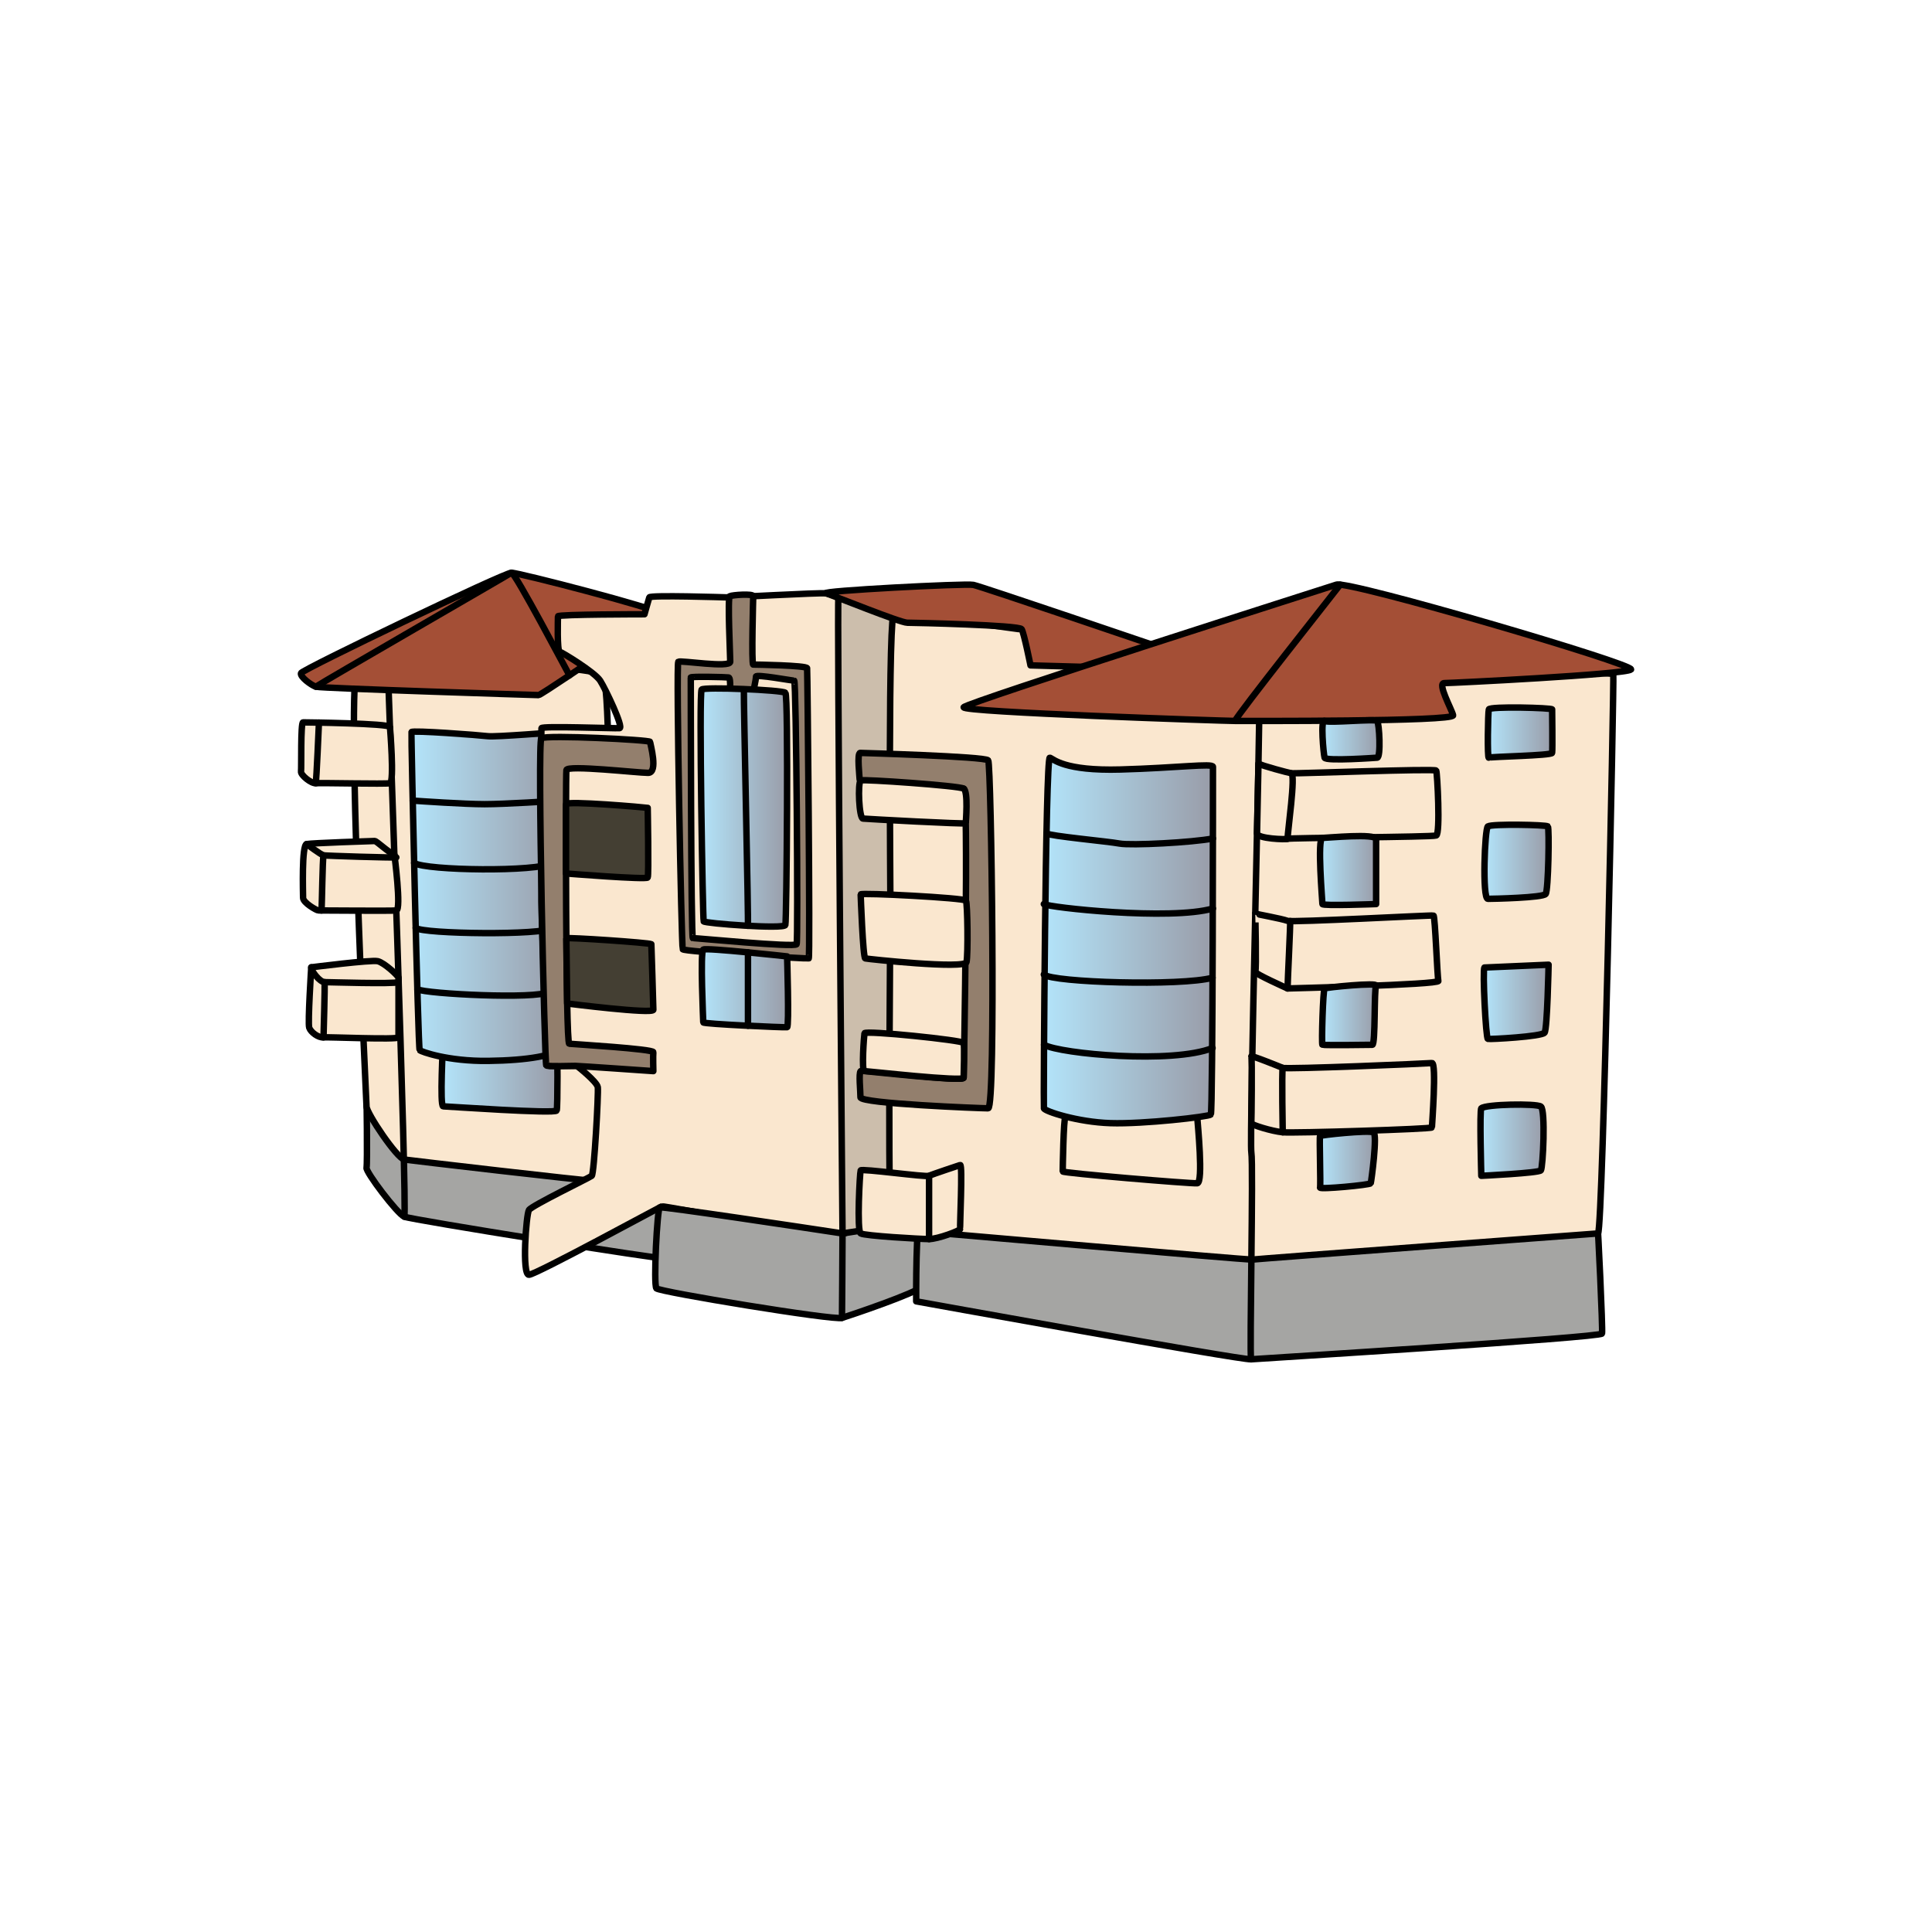 <?xml version="1.0" encoding="utf-8"?>
<!-- Generator: Adobe Illustrator 17.0.0, SVG Export Plug-In . SVG Version: 6.00 Build 0)  -->
<!DOCTYPE svg PUBLIC "-//W3C//DTD SVG 1.1//EN" "http://www.w3.org/Graphics/SVG/1.1/DTD/svg11.dtd">
<svg version="1.1" id="Layer_1" xmlns="http://www.w3.org/2000/svg" xmlns:xlink="http://www.w3.org/1999/xlink" x="0px" y="0px"
	 width="300px" height="300px" viewBox="0 0 300 300" enable-background="new 0 0 300 300" xml:space="preserve">
<path fill="#A5A5A3" stroke="#000000" stroke-linecap="round" stroke-linejoin="round" stroke-miterlimit="10" d="M56.913,169.752
	c0,0,0.158,10.935,0,11.569c-0.158,0.634,4.758,7.131,5.867,7.607c1.109,0.475,39.777,6.656,41.679,6.656
	c1.902,0,3.803-10.459,3.803-12.044S56.888,167.854,56.913,169.752z"/>
<path fill="#FAE7CF" stroke="#000000" stroke-linecap="round" stroke-linejoin="round" stroke-miterlimit="10" d="M55.49,103.601
	c-1.759,2.216,1.38,67.098,1.423,68.21c0.042,1.112,4.758,8.082,5.867,8.241c1.109,0.158,28.208,3.328,29.635,3.328
	s3.328-77.018,1.109-78.603C91.305,103.193,56.913,101.809,55.49,103.601z"/>
<path fill="none" stroke="#000000" stroke-linecap="round" stroke-linejoin="round" stroke-miterlimit="10" d="M60.244,104.302
	c0,0,3.011,82.882,2.536,84.625"/>
<path fill="#FAE7CF" stroke="#000000" stroke-linecap="round" stroke-linejoin="round" stroke-miterlimit="10" d="M60.552,112.889
	c0,0,0.707,8.57,0,8.729c-0.707,0.159-10.791-0.079-11.506,0c-0.715,0.079-2.382-1.27-2.303-1.826
	c0.079-0.556-0.079-7.623,0.318-7.623S60.508,112.324,60.552,112.889z"/>
<path fill="none" stroke="#000000" stroke-linecap="round" stroke-linejoin="round" stroke-miterlimit="10" d="M49.046,121.617
	c0.079-0.556,0.481-8.979,0.479-9.412"/>
<path fill="#FAE7CF" stroke="#000000" stroke-linecap="round" stroke-linejoin="round" stroke-miterlimit="10" d="M61.245,132.735
	c0,0,1.112,8.548,0.293,8.641s-11.856-0.013-12.094,0c-0.238,0.013-2.382-1.178-2.382-1.972c0-0.794-0.238-8.179,0.556-8.338
	s10.243-0.476,10.561-0.476C58.496,130.59,60.182,132.26,61.245,132.735z"/>
<path fill="none" stroke="#000000" stroke-linecap="round" stroke-linejoin="round" stroke-miterlimit="10" d="M47.617,131.067
	c0,0,2.223,1.668,2.62,1.747s10.69,0.397,11.3,0.318"/>
<path fill="none" stroke="#000000" stroke-linecap="round" stroke-linejoin="round" stroke-miterlimit="10" d="M49.92,141.376
	c0.08-0.781,0.159-8.007,0.318-8.562"/>
<path fill="#FAE7CF" stroke="#000000" stroke-linecap="round" stroke-linejoin="round" stroke-miterlimit="10" d="M58.654,149.251
	c-1.032-0.238-10.323,0.953-10.323,0.953s-0.556,8.655-0.318,9.37s1.429,1.588,2.223,1.509s11.363,0.398,11.645,0.005v-9.267
	C61.874,151.552,59.687,149.489,58.654,149.251z"/>
<path fill="none" stroke="#000000" stroke-linecap="round" stroke-linejoin="round" stroke-miterlimit="10" d="M48.332,150.204
	c0,0.618,1.35,2.303,2.065,2.303c0.715,0,10.63,0.318,11.509,0"/>
<path fill="none" stroke="#000000" stroke-linecap="round" stroke-linejoin="round" stroke-miterlimit="10" d="M50.237,161.082
	c0-0.397,0.238-7.861,0.159-8.576"/>
<linearGradient id="SVGID_1_" gradientUnits="userSpaceOnUse" x1="68.564" y1="166.693" x2="86.566" y2="166.693">
	<stop  offset="0" style="stop-color:#B3E4FA"/>
	<stop  offset="1" style="stop-color:#999CA8"/>
</linearGradient>
<path fill="url(#SVGID_1_)" stroke="#000000" stroke-linecap="round" stroke-linejoin="round" stroke-miterlimit="10" d="
	M68.818,161.244c-0.033,1.028-0.556,10.536,0,10.547c0.556,0.011,17.469,1.202,17.628,0.646s0.159-9.926,0-10.72
	C86.288,160.923,68.846,160.372,68.818,161.244z"/>
<linearGradient id="SVGID_2_" gradientUnits="userSpaceOnUse" x1="63.891" y1="139.17" x2="87.38" y2="139.17">
	<stop  offset="0" style="stop-color:#B3E4FA"/>
	<stop  offset="1" style="stop-color:#999CA8"/>
</linearGradient>
<path fill="url(#SVGID_2_)" stroke="#000000" stroke-linecap="round" stroke-linejoin="round" stroke-miterlimit="10" d="
	M87.002,113.677c-0.635,0-10.005,0.794-11.276,0.635c-1.271-0.159-11.752-0.953-11.832-0.635
	c-0.079,0.318,1.032,49.152,1.271,49.391c0.238,0.238,4.367,1.747,10.64,1.668c6.273-0.079,10.482-0.873,11.196-1.985
	c0.715-1.112,0.238-27.475,0-29.301C86.764,131.623,87.002,113.677,87.002,113.677z"/>
<path fill="none" stroke="#000000" stroke-linecap="round" stroke-linejoin="round" stroke-miterlimit="10" d="M64.087,124.318
	c1.079,0.078,8.066,0.555,11.163,0.555c3.097,0,10.446-0.474,11.655-0.555"/>
<path fill="none" stroke="#000000" stroke-linecap="round" stroke-linejoin="round" stroke-miterlimit="10" d="M64.306,134.003
	c1.892,1.193,19.123,1.427,21.505,0"/>
<path fill="none" stroke="#000000" stroke-linecap="round" stroke-linejoin="round" stroke-miterlimit="10" d="M64.552,144.089
	c1.169,0.953,19.78,1.186,21.259,0"/>
<path fill="none" stroke="#000000" stroke-linecap="round" stroke-linejoin="round" stroke-miterlimit="10" d="M64.807,153.617
	c1.391,0.716,18.543,1.589,20.369,0.398"/>
<path fill="#A44F36" stroke="#000000" stroke-linecap="round" stroke-linejoin="round" stroke-miterlimit="10" d="M93.325,101.539
	c-0.422,0.328-9.377,6.396-9.688,6.396s-33.847-1.056-34.591-1.304c-0.744-0.248-2.501-1.553-2.306-2.111
	c0.195-0.559,31.556-15.587,32.673-15.587s22.294,5.465,23.598,6.458C104.317,96.385,94.117,100.923,93.325,101.539z"/>
<path fill="none" stroke="#000000" stroke-linecap="round" stroke-linejoin="round" stroke-miterlimit="10" d="M49.046,106.632
	c0.87-0.621,29.933-17.388,30.368-17.699s8.768,15.542,9.01,15.937"/>
<path fill="#FAE7CF" stroke="#000000" stroke-linecap="round" stroke-linejoin="round" stroke-miterlimit="10" d="M112.765,92.758
	c-0.375-0.01-11.813-0.375-11.938,0s-0.75,2.625-0.75,2.625s-13.438,0-13.438,0.313s-0.157,5.375,0.265,5.5
	c0.422,0.125,5.466,3.196,6.297,4.5s3.688,7.313,3,7.375s-12.063-0.375-12.125,0s0.063,25.625,0,27s0.948,25.438,1.099,25.438
	s4.401,0,4.401,0s3.125,2.438,3.25,3.313s-0.563,13.457-0.938,13.76s-9.313,4.615-9.75,5.303s-1.125,10.125,0,10.063
	s20.313-10.5,20.625-10.625s28.375,5.188,29,5.188s1.875-7.043,1.875-9.928s0.063-86.197-0.313-87.385s-3.938-2.938-5.063-3.063
	C127.14,92.008,113.641,92.78,112.765,92.758z"/>
<path fill="#937F6D" stroke="#000000" stroke-linecap="round" stroke-linejoin="round" stroke-miterlimit="10" d="M84.061,114.633
	c0.803-0.548,16.891,0.25,16.891,0.562s1.313,4.813-0.313,4.813s-12.563-1.25-12.688-0.438s-0.125,42.437,0.438,42.5
	s13.126,0.813,13.063,1.313s0,2.938,0,2.938s-11.626-0.813-12.126-0.813s-4.25,0.125-4.5-0.063S83.42,115.07,84.061,114.633z"/>
<path fill="#443F33" stroke="#000000" stroke-linecap="round" stroke-linejoin="round" stroke-miterlimit="10" d="M100.577,125.445
	c-0.25-0.063-12.682-1.145-12.684-0.572c-0.002,0.573,0,10.76,0,10.76s12.496,1,12.684,0.625S100.577,125.445,100.577,125.445z"/>
<path fill="#443F33" stroke="#000000" stroke-linecap="round" stroke-linejoin="round" stroke-miterlimit="10" d="M101.14,146.615
	c-0.188-0.232-13.198-1.105-13.197-0.918s0.13,10.126,0.13,10.126s13.381,1.696,13.38,0.971S101.14,146.615,101.14,146.615z"/>
<path fill="#937F6D" stroke="#000000" stroke-linecap="round" stroke-linejoin="round" stroke-miterlimit="10" d="M125.327,103.758
	c-0.063-0.438-8.063-0.563-8.366-0.563c-0.303,0,0-10.61,0-10.619c0.014-0.428-3.259-0.193-3.634,0s0.063,9.182,0.063,10.182
	c0,1-7.688-0.25-8.063,0c-0.375,0.25,0.5,44.25,0.688,44.642s19.313,1.484,19.563,1.421S125.39,104.195,125.327,103.758z
	 M123.702,146.615c-0.25,0.544-15.813-0.982-16.117-0.944c-0.304,0.038-0.321-40.288-0.321-40.475s5.461-0.063,5.875,0
	c0.442,0.068,0.125,2.938,0.25,3.313s2.688,0.25,3.125-0.125s0.875-2.938,0.875-3.328s5.625,0.641,5.938,0.641
	S123.952,146.07,123.702,146.615z"/>
<linearGradient id="SVGID_3_" gradientUnits="userSpaceOnUse" x1="108.798" y1="125.39" x2="122.222" y2="125.39">
	<stop  offset="0" style="stop-color:#B3E4FA"/>
	<stop  offset="1" style="stop-color:#999CA8"/>
</linearGradient>
<path fill="url(#SVGID_3_)" stroke="#000000" stroke-linecap="round" stroke-linejoin="round" stroke-miterlimit="10" d="
	M108.952,107.07c-0.44,0.513,0.188,35.685,0.313,35.999s12.5,1.251,12.688,0.564s0.5-35.625,0-36.062
	S109.327,106.633,108.952,107.07z"/>
<path fill="none" stroke="#000000" stroke-linecap="round" stroke-linejoin="round" stroke-miterlimit="10" d="M115.51,107.258
	c-0.058,1.375,0.741,36.187,0.623,36.5"/>
<linearGradient id="SVGID_4_" gradientUnits="userSpaceOnUse" x1="108.98" y1="153.456" x2="122.37" y2="153.456">
	<stop  offset="0" style="stop-color:#B3E4FA"/>
	<stop  offset="1" style="stop-color:#999CA8"/>
</linearGradient>
<path fill="url(#SVGID_4_)" stroke="#000000" stroke-linecap="round" stroke-linejoin="round" stroke-miterlimit="10" d="
	M122.222,148.508c0,0,0.333,10.938,0,11c-0.332,0.063-13.02-0.5-13.02-0.75s-0.5-11,0-11.313S122.222,148.508,122.222,148.508z"/>
<path fill="none" stroke="#000000" stroke-linecap="round" stroke-linejoin="round" stroke-miterlimit="10" d="M116.145,147.883
	c-0.005,0.312,0.005,10.915,0,11.395"/>
<path fill="#A5A5A3" stroke="#000000" stroke-linecap="round" stroke-linejoin="round" stroke-miterlimit="10" d="M134.166,189.652
	c-0.01-0.001-2.472,2.007-3.338,1.876c-5.807-0.879-28.027-4.232-28.38-4.044c-0.405,0.216-1.002,12.025-0.523,12.573
	s27.517,4.997,28.818,4.586s11.5-3.833,12.527-4.928s0.068-9.857,0-10.405S134.875,189.742,134.166,189.652z"/>
<path fill="none" stroke="#000000" stroke-linecap="round" stroke-linejoin="round" stroke-miterlimit="10" d="M130.743,204.643
	c0,0,0.094-12.034,0.085-13.115"/>
<path fill="#CCBEAC" stroke="#000000" stroke-linecap="round" stroke-linejoin="round" stroke-miterlimit="10" d="M146.145,188.927
	c-0.314,0.3-15.317,2.601-15.317,2.601s-0.881-98.836-0.636-98.717c0.245,0.119,11.366,2.31,12.119,3.2s4.107,22.783,3.833,24.568
	S146.761,188.339,146.145,188.927z"/>
<path fill="#A5A5A3" stroke="#000000" stroke-linecap="round" stroke-linejoin="round" stroke-miterlimit="10" d="M248.015,189.594
	c-0.125-0.649-52.5,2.601-53.375,2.601c-0.75-0.138-49.875-5.375-51.625-4.125c-0.839,0.599-0.749,14-0.749,14
	s50.374,9.125,51.999,9s54.375-3.375,54.5-4S248.14,190.242,248.015,189.594z"/>
<path fill="#FAE7CF" stroke="#000000" stroke-linecap="round" stroke-linejoin="round" stroke-miterlimit="10" d="M248.149,191.528
	c0,0-52.884,3.943-53.634,4.055s-54.125-4.638-55.125-4.638s-0.763-4.25-1.132-5.25s-0.007-42.5,0-45.312s-0.412-45.853,0.633-45.57
	c1.045,0.283,20.123,3.052,20.123,2.967c0-0.085,20.625,5.665,21.5,6.415s69.875-0.25,70,0.5S248.907,190.485,248.149,191.528z"/>
<path fill="none" stroke="#000000" stroke-linecap="round" stroke-linejoin="round" stroke-miterlimit="10" d="M195.521,108.57
	c0.244,1.375-1.547,68.5-1.214,70.375s-0.292,31.25-0.042,32.125"/>
<path fill="#A44F36" stroke="#000000" stroke-linecap="round" stroke-linejoin="round" stroke-miterlimit="10" d="M180.64,100.695
	c0,0-28.25-9.625-29.5-9.875s-24.101,0.943-22.875,1.313c1.226,0.37,11.5,4.563,12.625,4.563s17.375,0.375,17.75,1
	s1.375,5.625,1.375,5.625s15,0.375,17.75,0.625S182.363,101.282,180.64,100.695z"/>
<path fill="#A44F36" stroke="#000000" stroke-linecap="round" stroke-linejoin="round" stroke-miterlimit="10" d="M207.515,90.786
	c-1.026,0.339-57.375,18.284-57.875,19.034s40.5,2.125,42.125,2.125s34.125,0.125,33.875-0.875s-2.5-5-1.375-5s28.25-1.345,29-2.11
	S209.503,90.129,207.515,90.786z"/>
<path fill="none" stroke="#000000" stroke-linecap="round" stroke-linejoin="round" stroke-miterlimit="10" d="M191.765,111.945
	c0.5-1.125,14.928-19.318,16.339-21.159"/>
<path fill="#937F6D" stroke="#000000" stroke-linecap="round" stroke-linejoin="round" stroke-miterlimit="10" d="M133.572,116.911
	c0,0,19.388,0.548,19.875,1.157s1.217,54.03,0,54.03s-19.835-0.73-19.835-1.704c0-0.974-0.3-3.768,0.032-4.075
	c0.333-0.306,15.952,1.762,15.992,1.032c0.039-0.73,0.813-44.904,0-44.904s-16.151-0.974-16.148-1.339
	C133.49,120.745,133.041,116.896,133.572,116.911z"/>
<path fill="#FAE7CF" stroke="#000000" stroke-linecap="round" stroke-linejoin="round" stroke-miterlimit="10" d="M133.644,121.181
	c-0.482,0.427-0.249,5.868,0.351,5.928s15.973,0.902,15.97,0.722c-0.003-0.18,0.415-4.935-0.329-5.381
	C148.891,122.003,133.893,120.96,133.644,121.181z"/>
<path fill="#FAE7CF" stroke="#000000" stroke-linecap="round" stroke-linejoin="round" stroke-miterlimit="10" d="M133.644,138.882
	c0,0,0.351,9.851,0.712,9.941s15.469,1.712,15.723,0.57c0.254-1.141,0.167-9.129-0.09-9.55S133.653,138.581,133.644,138.882z"/>
<path fill="#FAE7CF" stroke="#000000" stroke-linecap="round" stroke-linejoin="round" stroke-miterlimit="10" d="M134.235,160.445
	c-0.063,0.345-0.489,5.869,0,5.875c0.489,0.006,15.384,1.692,15.4,1.032c0.016-0.659,0.143-4.985,0-5.405
	C149.492,161.527,134.325,159.954,134.235,160.445z"/>
<path fill="#FAE7CF" stroke="#000000" stroke-linecap="round" stroke-linejoin="round" stroke-miterlimit="10" d="M149.098,180.904
	c0,0-4.333,1.436-4.833,1.676s-10.499-1.167-10.625-0.838c-0.125,0.329-0.618,9.41,0.004,9.786s9.288,0.876,10.621,0.876
	c1.333,0,4.917-1.333,4.833-1.583C149.015,190.57,149.498,180.771,149.098,180.904z"/>
<path fill="none" stroke="#000000" stroke-linecap="round" stroke-linejoin="round" stroke-miterlimit="10" d="M144.265,192.404
	c0-1.5,0-9.824,0-9.824"/>
<path fill="none" stroke="#000000" stroke-linecap="round" stroke-linejoin="round" stroke-miterlimit="10" d="M185.907,173.479
	c0.068,1.006,0.976,10.175,0,10.258c-0.976,0.083-20.892-1.583-20.892-1.833s0.135-8.39,0.417-8.425
	C165.713,173.443,185.845,172.55,185.907,173.479z"/>
<linearGradient id="SVGID_5_" gradientUnits="userSpaceOnUse" x1="162.085" y1="146.036" x2="188.348" y2="146.036">
	<stop  offset="0" style="stop-color:#B3E4FA"/>
	<stop  offset="1" style="stop-color:#999CA8"/>
</linearGradient>
<path fill="url(#SVGID_5_)" stroke="#000000" stroke-linecap="round" stroke-linejoin="round" stroke-miterlimit="10" d="
	M163.015,117.654c0.575,0.194,2.167,2.083,11,1.833c8.833-0.25,14.333-1,14.333-0.417s0,53.667-0.333,54
	c-0.333,0.333-10.417,1.5-15.583,1.333c-5.167-0.167-10.25-1.86-10.333-2.305C162.015,171.654,162.338,117.425,163.015,117.654z"/>
<path fill="none" stroke="#000000" stroke-linecap="round" stroke-linejoin="round" stroke-miterlimit="10" d="M162.499,129.407
	c0.432,0.414,9.599,1.247,11.349,1.58s11.333-0.164,14.5-0.79"/>
<path fill="none" stroke="#000000" stroke-linecap="round" stroke-linejoin="round" stroke-miterlimit="10" d="M162.085,140.383
	c0.68,0.521,19.634,2.599,26.263,0.687"/>
<path fill="none" stroke="#000000" stroke-linecap="round" stroke-linejoin="round" stroke-miterlimit="10" d="M162.085,151.322
	c1.346,1.248,21.305,1.831,26.201,0.498"/>
<path fill="none" stroke="#000000" stroke-linecap="round" stroke-linejoin="round" stroke-miterlimit="10" d="M162.118,162.236
	c2.564,1.418,19.928,2.997,26.168,0.501"/>
<linearGradient id="SVGID_6_" gradientUnits="userSpaceOnUse" x1="205.345" y1="114.878" x2="214.206" y2="114.878">
	<stop  offset="0" style="stop-color:#B3E4FA"/>
	<stop  offset="1" style="stop-color:#999CA8"/>
</linearGradient>
<path fill="url(#SVGID_6_)" stroke="#000000" stroke-linecap="round" stroke-linejoin="round" stroke-miterlimit="10" d="
	M213.848,117.653c0,0-8,0.583-8.167,0c-0.167-0.583-0.667-6.073,0-5.703c0.667,0.37,7.833-0.37,8.167,0
	C214.181,112.32,214.451,117.612,213.848,117.653z"/>
<linearGradient id="SVGID_7_" gradientUnits="userSpaceOnUse" x1="231.035" y1="113.76" x2="241.052" y2="113.76">
	<stop  offset="0" style="stop-color:#B3E4FA"/>
	<stop  offset="1" style="stop-color:#999CA8"/>
</linearGradient>
<path fill="url(#SVGID_7_)" stroke="#000000" stroke-linecap="round" stroke-linejoin="round" stroke-miterlimit="10" d="
	M231.181,110.154c-0.133,0.467-0.25,7.665,0,7.499s9.75-0.317,9.833-0.742c0.083-0.424,0-6.508,0-6.758
	S231.325,109.65,231.181,110.154z"/>
<path fill="#FAE7CF" stroke="#000000" stroke-linecap="round" stroke-linejoin="round" stroke-miterlimit="10" d="M195.413,118.57
	c0.518,0.334,4.602,1.417,5.102,1.5s22.333-0.75,22.5-0.417c0.167,0.333,0.667,9.833,0,10.083c-0.667,0.25-22.911,0.36-23.08,0.513
	c-0.17,0.153-4.763-0.008-4.745-0.844C195.207,128.571,195.413,118.57,195.413,118.57z"/>
<path fill="none" stroke="#000000" stroke-linecap="round" stroke-linejoin="round" stroke-miterlimit="10" d="M199.934,130.25
	c0-1.097,1.289-10.015,0.58-10.18"/>
<linearGradient id="SVGID_8_" gradientUnits="userSpaceOnUse" x1="204.974" y1="135.175" x2="213.681" y2="135.175">
	<stop  offset="0" style="stop-color:#B3E4FA"/>
	<stop  offset="1" style="stop-color:#999CA8"/>
</linearGradient>
<path fill="url(#SVGID_8_)" stroke="#000000" stroke-linecap="round" stroke-linejoin="round" stroke-miterlimit="10" d="
	M213.681,140.383c0,0-8.341,0.313-8.337,0c0.004-0.313-0.836-10.259,0-10.271c0.836-0.012,8.337-0.745,8.337,0.19
	S213.681,140.383,213.681,140.383z"/>
<linearGradient id="SVGID_9_" gradientUnits="userSpaceOnUse" x1="230.505" y1="133.818" x2="240.466" y2="133.818">
	<stop  offset="0" style="stop-color:#B3E4FA"/>
	<stop  offset="1" style="stop-color:#999CA8"/>
</linearGradient>
<path fill="url(#SVGID_9_)" stroke="#000000" stroke-linecap="round" stroke-linejoin="round" stroke-miterlimit="10" d="
	M231.035,128.32c-0.486,0.295-0.897,11.25,0,11.25c0.897,0,8.564-0.171,8.98-0.752c0.417-0.581,0.583-10.248,0.333-10.498
	S231.721,127.904,231.035,128.32z"/>
<path fill="#FAE7CF" stroke="#000000" stroke-linecap="round" stroke-linejoin="round" stroke-miterlimit="10" d="M199.934,142.987
	c-0.913-0.339-5.017-1.08-5.016-1.123c0.001-0.044,0.202,8.796,0,9.04s5.016,2.583,5.016,2.583s23.588-0.583,23.417-1.167
	c-0.17-0.583-0.504-10.052-0.754-10.151C222.348,142.07,200.687,143.266,199.934,142.987z"/>
<path fill="#FAE7CF" stroke="#000000" stroke-linecap="round" stroke-linejoin="round" stroke-miterlimit="10" d="M199.934,153.487
	c-0.003-1,0.463-10.011,0.397-10.464"/>
<linearGradient id="SVGID_10_" gradientUnits="userSpaceOnUse" x1="205.293" y1="157.574" x2="213.691" y2="157.574">
	<stop  offset="0" style="stop-color:#B3E4FA"/>
	<stop  offset="1" style="stop-color:#999CA8"/>
</linearGradient>
<path fill="url(#SVGID_10_)" stroke="#000000" stroke-linecap="round" stroke-linejoin="round" stroke-miterlimit="10" d="
	M213.098,162.236c-0.424,0.025-7.591,0.082-7.754,0c-0.163-0.082,0.092-8.58,0.337-8.749c0.245-0.169,8.333-0.966,8-0.441
	C213.348,153.57,213.602,162.207,213.098,162.236z"/>
<linearGradient id="SVGID_11_" gradientUnits="userSpaceOnUse" x1="230.405" y1="155.565" x2="240.466" y2="155.565">
	<stop  offset="0" style="stop-color:#B3E4FA"/>
	<stop  offset="1" style="stop-color:#999CA8"/>
</linearGradient>
<path fill="url(#SVGID_11_)" stroke="#000000" stroke-linecap="round" stroke-linejoin="round" stroke-miterlimit="10" d="
	M230.505,150.237c-0.324,0.333,0.216,11,0.529,11.083c0.314,0.083,8.397-0.354,8.814-0.969c0.417-0.614,0.617-10.553,0.617-10.553
	L230.505,150.237z"/>
<path fill="#FAE7CF" stroke="#000000" stroke-linecap="round" stroke-linejoin="round" stroke-miterlimit="10" d="M199.181,165.82
	c-0.245-0.096-5.014-2.045-4.874-1.771c0.14,0.274,0.026,10.138,0,10.37c-0.026,0.232,3.124,1.234,4.874,1.4
	c1.75,0.167,23.167-0.5,23.167-0.75s0.75-10.083,0-10C221.598,165.154,199.815,166.069,199.181,165.82z"/>
<path fill="#FAE7CF" stroke="#000000" stroke-linecap="round" stroke-linejoin="round" stroke-miterlimit="10" d="M199.181,175.82
	c0,0-0.167-9.333,0-10"/>
<linearGradient id="SVGID_12_" gradientUnits="userSpaceOnUse" x1="204.937" y1="180.11" x2="213.494" y2="180.11">
	<stop  offset="0" style="stop-color:#B3E4FA"/>
	<stop  offset="1" style="stop-color:#999CA8"/>
</linearGradient>
<path fill="url(#SVGID_12_)" stroke="#000000" stroke-linecap="round" stroke-linejoin="round" stroke-miterlimit="10" d="
	M213.265,175.82c-0.894-0.343-8.165,0.417-8.291,0.583c-0.126,0.167,0.126,7.667,0,8c-0.126,0.333,7.791-0.411,7.874-0.664
	C212.931,183.487,213.934,176.077,213.265,175.82z"/>
<linearGradient id="SVGID_13_" gradientUnits="userSpaceOnUse" x1="229.888" y1="177.049" x2="239.685" y2="177.049">
	<stop  offset="0" style="stop-color:#B3E4FA"/>
	<stop  offset="1" style="stop-color:#999CA8"/>
</linearGradient>
<path fill="url(#SVGID_13_)" stroke="#000000" stroke-linecap="round" stroke-linejoin="round" stroke-miterlimit="10" d="
	M230.015,172.098c-0.285,0.273,0,10.481,0,10.481s8.917-0.426,9.25-0.843c0.333-0.417,0.75-9.417,0-9.917
	S230.681,171.46,230.015,172.098z"/>
</svg>
